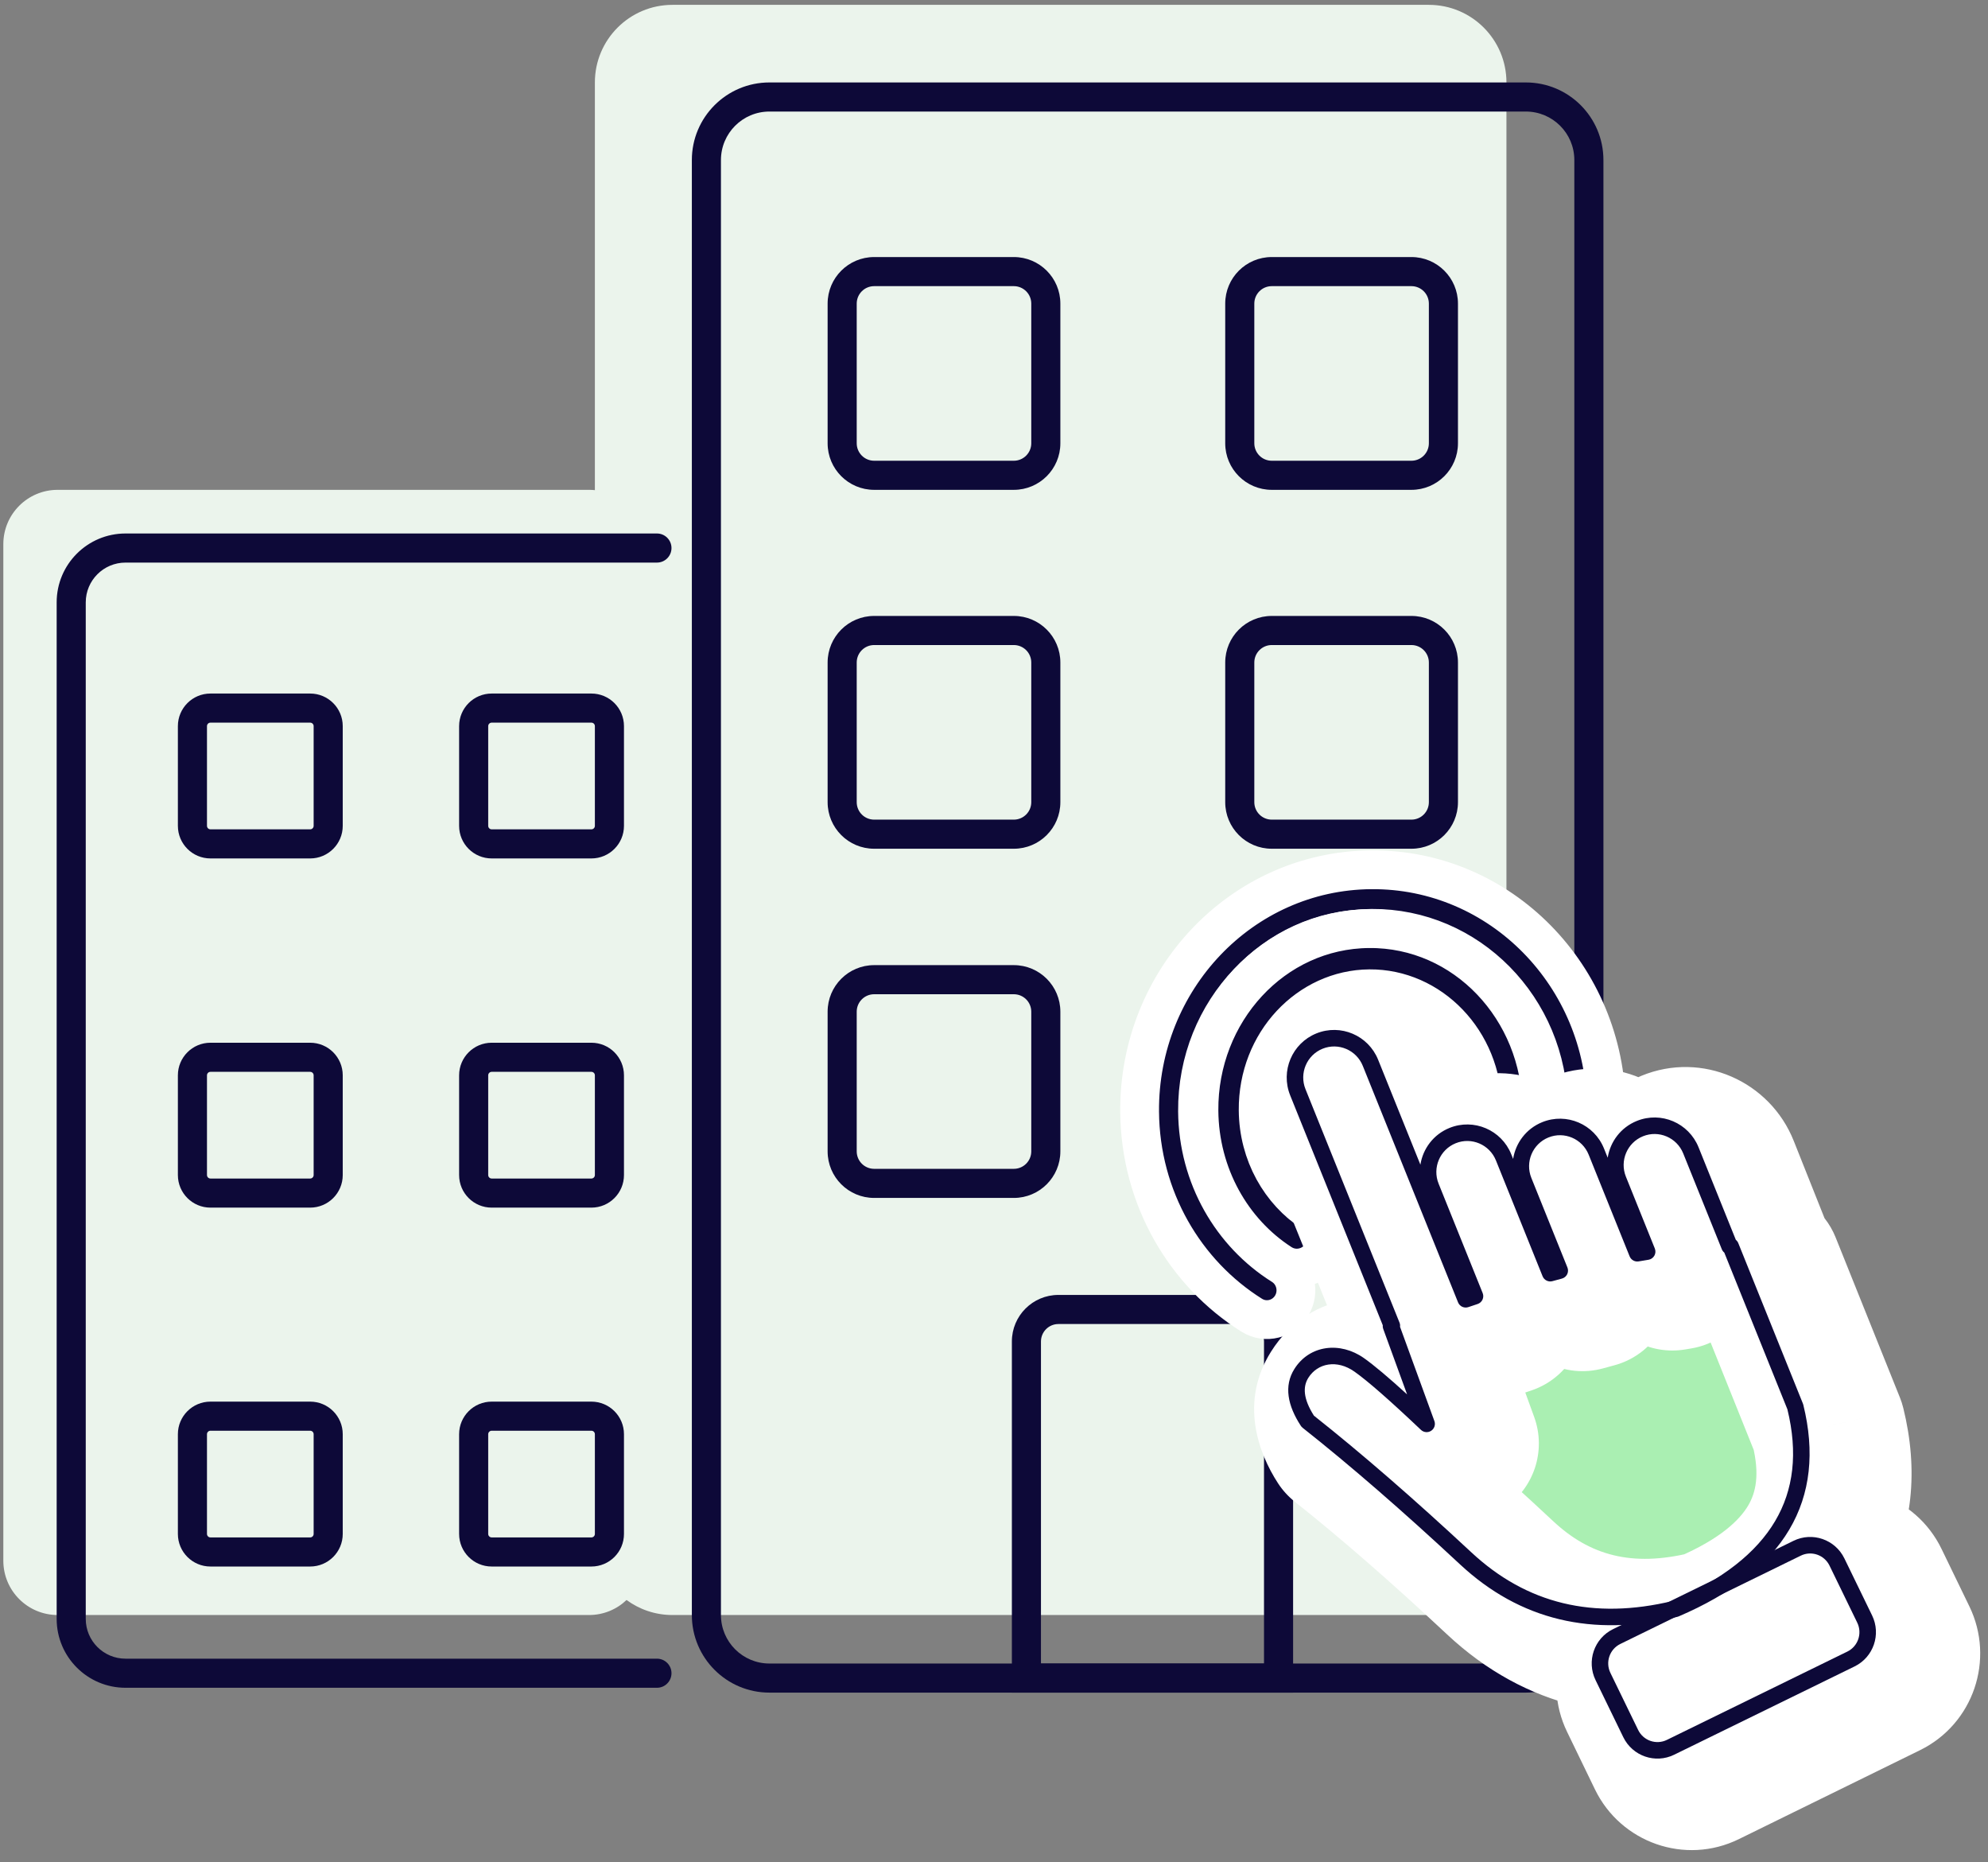 <svg width="205" height="192" viewBox="0 0 205 192" fill="none" xmlns="http://www.w3.org/2000/svg">
<rect x="0" y="0" width="205" height="192" fill="#808080" stroke="none"/>
<path fill-rule="evenodd" clip-rule="evenodd" d="M69.343 0.5C64.925 0.5 61.343 4.082 61.343 8.5V50.532C61.146 50.511 60.946 50.5 60.743 50.5H5.943C2.85 50.5 0.343 53.007 0.343 56.1V160.9C0.343 163.993 2.85 166.5 5.943 166.5H60.743C62.243 166.5 63.605 165.91 64.61 164.95C65.936 165.925 67.572 166.5 69.343 166.5H147.343C151.762 166.5 155.343 162.918 155.343 158.5V8.5C155.343 4.082 151.762 0.5 147.343 0.5H69.343Z" fill="#EBF4EC"/>
<path fill-rule="evenodd" clip-rule="evenodd" d="M12.943 58C10.679 58 8.843 59.836 8.843 62.1V166.9C8.843 169.164 10.679 171 12.943 171H67.743C68.572 171 69.243 171.672 69.243 172.5C69.243 173.328 68.572 174 67.743 174H12.943C9.022 174 5.843 170.821 5.843 166.9V62.1C5.843 58.179 9.022 55 12.943 55H67.743C68.572 55 69.243 55.672 69.243 56.5C69.243 57.328 68.572 58 67.743 58H12.943Z" fill="#0D0938"/>
<path fill-rule="evenodd" clip-rule="evenodd" d="M31.983 74.5H21.703C21.504 74.5 21.343 74.661 21.343 74.86V85.14C21.343 85.339 21.504 85.5 21.703 85.5H31.983C32.182 85.5 32.343 85.339 32.343 85.14V74.86C32.343 74.661 32.182 74.5 31.983 74.5ZM21.703 71.5C19.848 71.5 18.343 73.004 18.343 74.86V85.14C18.343 86.996 19.848 88.5 21.703 88.5H31.983C33.839 88.5 35.343 86.996 35.343 85.14V74.86C35.343 73.004 33.839 71.5 31.983 71.5H21.703Z" fill="#0D0938"/>
<path fill-rule="evenodd" clip-rule="evenodd" d="M31.983 110.5H21.703C21.504 110.5 21.343 110.661 21.343 110.86V121.14C21.343 121.339 21.504 121.5 21.703 121.5H31.983C32.182 121.5 32.343 121.339 32.343 121.14V110.86C32.343 110.661 32.182 110.5 31.983 110.5ZM21.703 107.5C19.848 107.5 18.343 109.004 18.343 110.86V121.14C18.343 122.996 19.848 124.5 21.703 124.5H31.983C33.839 124.5 35.343 122.996 35.343 121.14V110.86C35.343 109.004 33.839 107.5 31.983 107.5H21.703Z" fill="#0D0938"/>
<path fill-rule="evenodd" clip-rule="evenodd" d="M31.983 147.5H21.703C21.504 147.5 21.343 147.661 21.343 147.86V158.14C21.343 158.339 21.504 158.5 21.703 158.5H31.983C32.182 158.5 32.343 158.339 32.343 158.14V147.86C32.343 147.661 32.182 147.5 31.983 147.5ZM21.703 144.5C19.848 144.5 18.343 146.004 18.343 147.86V158.14C18.343 159.996 19.848 161.5 21.703 161.5H31.983C33.839 161.5 35.343 159.996 35.343 158.14V147.86C35.343 146.004 33.839 144.5 31.983 144.5H21.703Z" fill="#0D0938"/>
<path fill-rule="evenodd" clip-rule="evenodd" d="M60.983 74.5H50.703C50.504 74.5 50.343 74.661 50.343 74.86V85.14C50.343 85.339 50.504 85.5 50.703 85.5H60.983C61.182 85.5 61.343 85.339 61.343 85.14V74.86C61.343 74.661 61.182 74.5 60.983 74.5ZM50.703 71.5C48.848 71.5 47.343 73.004 47.343 74.86V85.14C47.343 86.996 48.848 88.5 50.703 88.5H60.983C62.839 88.5 64.343 86.996 64.343 85.14V74.86C64.343 73.004 62.839 71.5 60.983 71.5H50.703Z" fill="#0D0938"/>
<path fill-rule="evenodd" clip-rule="evenodd" d="M60.983 110.5H50.703C50.504 110.5 50.343 110.661 50.343 110.86V121.14C50.343 121.339 50.504 121.5 50.703 121.5H60.983C61.182 121.5 61.343 121.339 61.343 121.14V110.86C61.343 110.661 61.182 110.5 60.983 110.5ZM50.703 107.5C48.848 107.5 47.343 109.004 47.343 110.86V121.14C47.343 122.996 48.848 124.5 50.703 124.5H60.983C62.839 124.5 64.343 122.996 64.343 121.14V110.86C64.343 109.004 62.839 107.5 60.983 107.5H50.703Z" fill="#0D0938"/>
<path fill-rule="evenodd" clip-rule="evenodd" d="M60.983 147.5H50.703C50.504 147.5 50.343 147.661 50.343 147.86V158.14C50.343 158.339 50.504 158.5 50.703 158.5H60.983C61.182 158.5 61.343 158.339 61.343 158.14V147.86C61.343 147.661 61.182 147.5 60.983 147.5ZM50.703 144.5C48.848 144.5 47.343 146.004 47.343 147.86V158.14C47.343 159.996 48.848 161.5 50.703 161.5H60.983C62.839 161.5 64.343 159.996 64.343 158.14V147.86C64.343 146.004 62.839 144.5 60.983 144.5H50.703Z" fill="#0D0938"/>
<path fill-rule="evenodd" clip-rule="evenodd" d="M157.343 11.5H79.343C76.582 11.5 74.343 13.739 74.343 16.5V166.5C74.343 169.261 76.582 171.5 79.343 171.5H157.343C160.105 171.5 162.343 169.261 162.343 166.5V16.5C162.343 13.739 160.105 11.5 157.343 11.5ZM79.343 8.5C74.925 8.5 71.343 12.082 71.343 16.5V166.5C71.343 170.918 74.925 174.5 79.343 174.5H157.343C161.762 174.5 165.343 170.918 165.343 166.5V16.5C165.343 12.082 161.762 8.5 157.343 8.5H79.343Z" fill="#0D0938"/>
<path fill-rule="evenodd" clip-rule="evenodd" d="M104.543 29.5H90.143C89.149 29.5 88.343 30.306 88.343 31.3V45.7C88.343 46.694 89.149 47.5 90.143 47.5H104.543C105.537 47.5 106.343 46.694 106.343 45.7V31.3C106.343 30.306 105.537 29.5 104.543 29.5ZM90.143 26.5C87.492 26.5 85.343 28.649 85.343 31.3V45.7C85.343 48.351 87.492 50.5 90.143 50.5H104.543C107.194 50.5 109.343 48.351 109.343 45.7V31.3C109.343 28.649 107.194 26.5 104.543 26.5H90.143Z" fill="#0D0938"/>
<path fill-rule="evenodd" clip-rule="evenodd" d="M104.543 66.5H90.143C89.149 66.5 88.343 67.306 88.343 68.3V82.7C88.343 83.694 89.149 84.5 90.143 84.5H104.543C105.537 84.5 106.343 83.694 106.343 82.7V68.3C106.343 67.306 105.537 66.5 104.543 66.5ZM90.143 63.5C87.492 63.5 85.343 65.649 85.343 68.3V82.7C85.343 85.351 87.492 87.5 90.143 87.5H104.543C107.194 87.5 109.343 85.351 109.343 82.7V68.3C109.343 65.649 107.194 63.5 104.543 63.5H90.143Z" fill="#0D0938"/>
<path fill-rule="evenodd" clip-rule="evenodd" d="M104.543 102.5H90.143C89.149 102.5 88.343 103.306 88.343 104.3V118.7C88.343 119.694 89.149 120.5 90.143 120.5H104.543C105.537 120.5 106.343 119.694 106.343 118.7V104.3C106.343 103.306 105.537 102.5 104.543 102.5ZM90.143 99.5C87.492 99.5 85.343 101.649 85.343 104.3V118.7C85.343 121.351 87.492 123.5 90.143 123.5H104.543C107.194 123.5 109.343 121.351 109.343 118.7V104.3C109.343 101.649 107.194 99.5 104.543 99.5H90.143Z" fill="#0D0938"/>
<path fill-rule="evenodd" clip-rule="evenodd" d="M145.543 29.5H131.143C130.149 29.5 129.343 30.306 129.343 31.3V45.7C129.343 46.694 130.149 47.5 131.143 47.5H145.543C146.537 47.5 147.343 46.694 147.343 45.7V31.3C147.343 30.306 146.537 29.5 145.543 29.5ZM131.143 26.5C128.492 26.5 126.343 28.649 126.343 31.3V45.7C126.343 48.351 128.492 50.5 131.143 50.5H145.543C148.194 50.5 150.343 48.351 150.343 45.7V31.3C150.343 28.649 148.194 26.5 145.543 26.5H131.143Z" fill="#0D0938"/>
<path fill-rule="evenodd" clip-rule="evenodd" d="M145.543 66.5H131.143C130.149 66.5 129.343 67.306 129.343 68.3V82.7C129.343 83.694 130.149 84.5 131.143 84.5H145.543C146.537 84.5 147.343 83.694 147.343 82.7V68.3C147.343 67.306 146.537 66.5 145.543 66.5ZM131.143 63.5C128.492 63.5 126.343 65.649 126.343 68.3V82.7C126.343 85.351 128.492 87.5 131.143 87.5H145.543C148.194 87.5 150.343 85.351 150.343 82.7V68.3C150.343 65.649 148.194 63.5 145.543 63.5H131.143Z" fill="#0D0938"/>
<path fill-rule="evenodd" clip-rule="evenodd" d="M145.543 102.5H131.143C130.149 102.5 129.343 103.306 129.343 104.3V118.7C129.343 119.694 130.149 120.5 131.143 120.5H145.543C146.537 120.5 147.343 119.694 147.343 118.7V104.3C147.343 103.306 146.537 102.5 145.543 102.5ZM131.143 99.5C128.492 99.5 126.343 101.649 126.343 104.3V118.7C126.343 121.351 128.492 123.5 131.143 123.5H145.543C148.194 123.5 150.343 121.351 150.343 118.7V104.3C150.343 101.649 148.194 99.5 145.543 99.5H131.143Z" fill="#0D0938"/>
<path fill-rule="evenodd" clip-rule="evenodd" d="M128.543 136.5H109.143C108.149 136.5 107.343 137.306 107.343 138.3V171.5H130.343V138.3C130.343 137.306 129.537 136.5 128.543 136.5ZM109.143 133.5C106.492 133.5 104.343 135.649 104.343 138.3V174.5H133.343V138.3C133.343 135.649 131.194 133.5 128.543 133.5H109.143Z" fill="#0D0938"/>
<path d="M141.394 89.668C128.048 89.769 117.413 100.994 117.516 114.617C117.584 123.498 122.191 131.272 129.074 135.591C130.522 136.5 132.381 135.993 133.217 134.563C134.03 133.173 133.626 131.339 132.221 130.458C127.037 127.204 123.539 121.328 123.487 114.571C123.408 104.174 131.501 95.784 141.44 95.709C151.378 95.633 159.598 103.899 159.677 114.296C159.689 115.898 160.971 117.307 162.685 117.294C164.399 117.281 165.66 115.853 165.648 114.251C165.544 100.628 154.739 89.566 141.394 89.668Z" fill="#0D0938" stroke="white" stroke-width="4" stroke-linecap="round"/>
<path d="M135.367 125.016L134.358 126.578L135.367 125.016C132.052 122.875 129.774 118.976 129.74 114.449C129.687 107.458 134.952 101.985 141.218 101.937C147.484 101.889 152.832 107.282 152.885 114.273C152.898 115.902 154.194 117.364 155.962 117.351C157.73 117.337 159.004 115.855 158.991 114.227C158.914 104.071 151.061 95.661 141.171 95.736C131.281 95.811 123.557 104.34 123.634 114.496C123.684 121.134 127.033 126.981 132.091 130.248C133.572 131.205 135.483 130.69 136.347 129.228C137.181 127.816 136.793 125.936 135.367 125.016Z" fill="#0D0938" stroke="white" stroke-width="4" stroke-linecap="round"/>
<mask id="path-19-outside-1_646_878" maskUnits="userSpaceOnUse" x="124.461" y="95.146" width="81.911" height="100.092" fill="black">
<rect fill="white" x="124.461" y="95.146" width="81.911" height="100.092"/>
<path fill-rule="evenodd" clip-rule="evenodd" d="M137.461 114.769L147.145 138.7L147.024 138.745L150.685 148.819C147.479 145.765 145.172 143.739 143.766 142.741C141.657 141.244 139.087 141.614 137.833 143.617C136.998 144.952 137.217 146.597 138.491 148.551C143.388 152.438 148.791 157.144 154.699 162.669C160.607 168.193 167.779 169.925 176.214 167.865C186.708 163.357 190.802 156.425 188.496 147.069L181.86 130.543C181.74 130.535 181.618 130.528 181.496 130.523L177.532 120.57C176.699 118.478 174.359 117.465 172.307 118.306C170.254 119.148 169.265 121.525 170.098 123.617L173.088 131.125C172.879 131.159 172.667 131.194 172.454 131.23L168.197 120.71C167.354 118.628 164.98 117.623 162.894 118.464C160.807 119.306 159.799 121.676 160.641 123.758L164.393 133.029C163.994 133.135 163.591 133.245 163.184 133.358L158.258 121.185C157.415 119.103 155.041 118.098 152.955 118.939C150.868 119.781 149.86 122.151 150.702 124.233L155.369 135.764C155.187 135.825 155.004 135.886 154.821 135.948L145.016 111.721C144.174 109.639 141.8 108.634 139.713 109.475C137.627 110.317 136.618 112.687 137.461 114.769ZM195.883 169.102L193.01 163.174C192.263 161.633 190.419 160.992 188.891 161.742L170.212 170.912C168.683 171.662 168.05 173.519 168.796 175.06L171.669 180.988C172.416 182.529 174.26 183.17 175.788 182.42L194.467 173.25C195.996 172.5 196.629 170.643 195.883 169.102Z"/>
</mask>
<path fill-rule="evenodd" clip-rule="evenodd" d="M137.461 114.769L147.145 138.7L147.024 138.745L150.685 148.819C147.479 145.765 145.172 143.739 143.766 142.741C141.657 141.244 139.087 141.614 137.833 143.617C136.998 144.952 137.217 146.597 138.491 148.551C143.388 152.438 148.791 157.144 154.699 162.669C160.607 168.193 167.779 169.925 176.214 167.865C186.708 163.357 190.802 156.425 188.496 147.069L181.86 130.543C181.74 130.535 181.618 130.528 181.496 130.523L177.532 120.57C176.699 118.478 174.359 117.465 172.307 118.306C170.254 119.148 169.265 121.525 170.098 123.617L173.088 131.125C172.879 131.159 172.667 131.194 172.454 131.23L168.197 120.71C167.354 118.628 164.98 117.623 162.894 118.464C160.807 119.306 159.799 121.676 160.641 123.758L164.393 133.029C163.994 133.135 163.591 133.245 163.184 133.358L158.258 121.185C157.415 119.103 155.041 118.098 152.955 118.939C150.868 119.781 149.86 122.151 150.702 124.233L155.369 135.764C155.187 135.825 155.004 135.886 154.821 135.948L145.016 111.721C144.174 109.639 141.8 108.634 139.713 109.475C137.627 110.317 136.618 112.687 137.461 114.769ZM195.883 169.102L193.01 163.174C192.263 161.633 190.419 160.992 188.891 161.742L170.212 170.912C168.683 171.662 168.05 173.519 168.796 175.06L171.669 180.988C172.416 182.529 174.26 183.17 175.788 182.42L194.467 173.25C195.996 172.5 196.629 170.643 195.883 169.102Z" fill="#AAEFB2"/>
<path d="M147.145 138.7L149.971 146.184C151.986 145.423 153.61 143.881 154.474 141.908C155.338 139.934 155.369 137.696 154.561 135.699L147.145 138.7ZM137.461 114.769L130.045 117.77L137.461 114.769ZM147.024 138.745L144.198 131.261C140.1 132.808 138.009 137.362 139.505 141.478L147.024 138.745ZM150.685 148.819L145.168 154.612C147.857 157.173 151.955 157.547 155.064 155.514C158.172 153.481 159.472 149.577 158.204 146.086L150.685 148.819ZM143.766 142.741L139.136 149.265L139.136 149.265L143.766 142.741ZM137.833 143.617L131.052 139.372L131.052 139.372L137.833 143.617ZM138.491 148.551L131.79 152.92C132.26 153.641 132.843 154.281 133.517 154.816L138.491 148.551ZM154.699 162.669L149.235 168.512L149.235 168.512L154.699 162.669ZM176.214 167.865L178.112 175.637C178.543 175.531 178.964 175.391 179.372 175.216L176.214 167.865ZM188.496 147.069L196.264 145.155C196.174 144.792 196.059 144.435 195.92 144.088L188.496 147.069ZM181.86 130.543L189.284 127.562C188.134 124.697 185.438 122.75 182.357 122.558L181.86 130.543ZM181.496 130.523L174.064 133.483C175.225 136.397 177.981 138.364 181.115 138.514L181.496 130.523ZM177.532 120.57L170.1 123.53L177.532 120.57ZM172.307 118.306L169.273 110.904L169.273 110.904L172.307 118.306ZM170.098 123.617L177.53 120.657L170.098 123.617ZM173.088 131.125L174.36 139.023C176.757 138.638 178.848 137.184 180.047 135.073C181.245 132.961 181.419 130.42 180.521 128.165L173.088 131.125ZM172.454 131.23L165.038 134.231C166.449 137.717 170.096 139.75 173.803 139.116L172.454 131.23ZM168.197 120.71L160.781 123.711L160.781 123.711L168.197 120.71ZM162.894 118.464L159.901 111.045L159.901 111.045L162.894 118.464ZM160.641 123.758L168.057 120.757L168.057 120.757L160.641 123.758ZM164.393 133.029L166.457 140.758C168.673 140.166 170.528 138.652 171.552 136.599C172.576 134.547 172.669 132.154 171.809 130.028L164.393 133.029ZM163.184 133.358L155.768 136.359C157.294 140.13 161.407 142.155 165.326 141.066L163.184 133.358ZM158.258 121.185L150.842 124.186L150.842 124.186L158.258 121.185ZM152.955 118.939L149.962 111.52L149.962 111.52L152.955 118.939ZM150.702 124.233L158.118 121.232L158.118 121.232L150.702 124.233ZM155.369 135.764L157.906 143.351C160 142.651 161.711 141.117 162.635 139.112C163.558 137.107 163.613 134.809 162.785 132.763L155.369 135.764ZM154.821 135.948L147.405 138.949C148.994 142.876 153.368 144.883 157.381 143.528L154.821 135.948ZM145.016 111.721L137.601 114.722L137.601 114.722L145.016 111.721ZM139.713 109.475L142.706 116.894L142.706 116.894L139.713 109.475ZM193.01 163.174L200.209 159.685L193.01 163.174ZM195.883 169.102L188.684 172.591L188.684 172.591L195.883 169.102ZM188.891 161.742L185.365 154.561L185.365 154.561L188.891 161.742ZM170.212 170.912L166.686 163.73L166.686 163.73L170.212 170.912ZM168.796 175.06L175.995 171.571L175.995 171.571L168.796 175.06ZM171.669 180.988L164.47 184.477L164.47 184.477L171.669 180.988ZM175.788 182.42L179.314 189.601L179.314 189.601L175.788 182.42ZM194.467 173.25L190.942 166.069L190.942 166.069L194.467 173.25ZM154.561 135.699L144.877 111.768L130.045 117.77L139.729 141.701L154.561 135.699ZM149.849 146.23L149.971 146.184L144.319 131.215L144.198 131.261L149.849 146.23ZM158.204 146.086L154.542 136.013L139.505 141.478L143.166 151.552L158.204 146.086ZM139.136 149.265C140.014 149.888 141.94 151.538 145.168 154.612L156.202 143.026C153.017 139.992 150.331 137.59 148.396 136.217L139.136 149.265ZM144.615 147.862C143.986 148.865 142.878 149.601 141.639 149.782C140.465 149.954 139.588 149.586 139.136 149.265L148.396 136.217C143.207 132.534 135.163 132.806 131.052 139.372L144.615 147.862ZM145.192 144.181C144.959 143.824 145.202 144.056 145.301 144.795C145.354 145.195 145.359 145.713 145.238 146.298C145.116 146.888 144.891 147.419 144.615 147.862L131.052 139.372C127.817 144.541 129.745 149.784 131.79 152.92L145.192 144.181ZM160.163 156.825C154.14 151.193 148.571 146.338 143.465 142.285L133.517 154.816C138.205 158.537 143.441 163.095 149.235 168.512L160.163 156.825ZM174.316 160.094C168.273 161.569 163.933 160.35 160.163 156.825L149.235 168.512C157.282 176.036 167.285 178.281 178.112 175.637L174.316 160.094ZM180.729 148.984C181.486 152.057 181.045 153.9 180.267 155.217C179.378 156.722 177.376 158.659 173.057 160.515L179.372 175.216C185.547 172.563 190.839 168.78 194.044 163.353C197.36 157.738 197.812 151.438 196.264 145.155L180.729 148.984ZM174.436 133.524L181.072 150.05L195.92 144.088L189.284 127.562L174.436 133.524ZM181.115 138.514C181.199 138.518 181.282 138.522 181.364 138.527L182.357 122.558C182.197 122.548 182.037 122.539 181.877 122.532L181.115 138.514ZM170.1 123.53L174.064 133.483L188.928 127.562L184.964 117.61L170.1 123.53ZM175.34 125.709C173.172 126.597 170.871 125.467 170.1 123.53L184.964 117.61C182.526 111.49 175.546 108.332 169.273 110.904L175.34 125.709ZM177.53 120.657C178.28 122.539 177.448 124.845 175.34 125.709L169.273 110.904C163.059 113.45 160.25 120.512 162.666 126.577L177.53 120.657ZM180.521 128.165L177.53 120.657L162.666 126.577L165.656 134.085L180.521 128.165ZM173.803 139.116C173.991 139.084 174.176 139.053 174.36 139.023L171.817 123.227C171.581 123.265 171.344 123.304 171.106 123.345L173.803 139.116ZM160.781 123.711L165.038 134.231L179.87 128.229L175.613 117.709L160.781 123.711ZM165.886 125.883C163.89 126.689 161.599 125.733 160.781 123.711L175.613 117.709C173.109 111.523 166.07 108.557 159.901 111.045L165.886 125.883ZM168.057 120.757C168.878 122.785 167.889 125.076 165.886 125.883L159.901 111.045C153.725 113.536 150.72 120.566 153.226 126.759L168.057 120.757ZM171.809 130.028L168.057 120.757L153.226 126.759L156.977 136.03L171.809 130.028ZM165.326 141.066C165.708 140.96 166.085 140.857 166.457 140.758L162.329 125.3C161.904 125.413 161.475 125.53 161.042 125.65L165.326 141.066ZM150.842 124.186L155.768 136.359L170.6 130.357L165.674 118.184L150.842 124.186ZM155.947 126.358C153.951 127.164 151.66 126.208 150.842 124.186L165.674 118.184C163.17 111.998 156.131 109.032 149.962 111.52L155.947 126.358ZM158.118 121.232C158.939 123.26 157.95 125.55 155.947 126.358L149.962 111.52C143.786 114.011 140.781 121.041 143.287 127.234L158.118 121.232ZM162.785 132.763L158.118 121.232L143.287 127.234L147.953 138.765L162.785 132.763ZM157.381 143.528C157.557 143.468 157.732 143.409 157.906 143.351L152.831 128.177C152.642 128.241 152.452 128.305 152.261 128.369L157.381 143.528ZM137.601 114.722L147.405 138.949L162.237 132.947L152.432 108.72L137.601 114.722ZM142.706 116.894C140.71 117.7 138.419 116.744 137.601 114.722L152.432 108.72C149.929 102.534 142.889 99.567 136.72 102.056L142.706 116.894ZM144.877 111.768C145.698 113.796 144.708 116.086 142.706 116.894L136.72 102.056C130.545 104.547 127.539 111.577 130.045 117.77L144.877 111.768ZM185.811 166.662L188.684 172.591L203.082 165.613L200.209 159.685L185.811 166.662ZM192.416 168.924C189.925 170.146 186.979 169.073 185.811 166.662L200.209 159.685C197.547 154.192 190.913 151.838 185.365 154.561L192.416 168.924ZM173.737 178.093L192.416 168.924L185.365 154.561L166.686 163.73L173.737 178.093ZM175.995 171.571C177.15 173.954 176.198 176.885 173.737 178.093L166.686 163.73C161.168 166.439 158.949 173.084 161.597 178.549L175.995 171.571ZM178.868 177.499L175.995 171.571L161.597 178.549L164.47 184.477L178.868 177.499ZM172.263 175.238C174.754 174.016 177.7 175.088 178.868 177.499L164.47 184.477C167.132 189.969 173.767 192.324 179.314 189.601L172.263 175.238ZM190.942 166.069L172.263 175.238L179.314 189.601L197.993 180.432L190.942 166.069ZM188.684 172.591C187.529 170.208 188.481 167.277 190.942 166.069L197.993 180.432C203.511 177.723 205.73 171.078 203.082 165.613L188.684 172.591Z" fill="white" mask="url(#path-19-outside-1_646_878)"/>
<path fill-rule="evenodd" clip-rule="evenodd" d="M140.531 109.889C139.87 108.247 138.011 107.458 136.382 108.118C134.751 108.779 133.959 110.645 134.621 112.288L144.316 136.355C144.372 136.493 144.39 136.642 144.37 136.787L147.913 146.502C148.048 146.874 147.91 147.289 147.58 147.506C147.249 147.723 146.813 147.684 146.527 147.412C143.302 144.353 141.025 142.365 139.668 141.406C137.875 140.139 135.872 140.521 134.915 142.043C134.344 142.952 134.367 144.181 135.492 145.949C140.407 149.841 145.818 154.538 151.724 160.038C157.418 165.341 164.304 167.025 172.502 165.047C177.643 162.835 181.115 160.077 183.042 156.827C184.957 153.599 185.411 149.778 184.314 145.291L177.807 129.137C177.696 129.048 177.607 128.93 177.552 128.793L173.572 118.913C172.911 117.272 171.052 116.482 169.423 117.142C167.792 117.803 167 119.669 167.662 121.312L170.644 128.716C170.741 128.957 170.723 129.228 170.595 129.454C170.467 129.68 170.243 129.835 169.987 129.875C169.655 129.927 169.319 129.983 168.979 130.042C168.583 130.11 168.194 129.893 168.044 129.521L163.821 119.038C163.159 117.397 161.301 116.607 159.671 117.267C158.04 117.928 157.249 119.794 157.911 121.437L161.632 130.675C161.723 130.901 161.713 131.155 161.603 131.374C161.494 131.592 161.297 131.753 161.061 131.816C160.739 131.902 160.414 131.99 160.086 132.08C159.669 132.195 159.232 131.979 159.07 131.577L154.259 119.633C153.597 117.991 151.738 117.202 150.109 117.862C148.478 118.523 147.686 120.389 148.348 122.032L152.891 133.31C152.979 133.528 152.973 133.773 152.874 133.986C152.775 134.199 152.593 134.362 152.37 134.436C152.053 134.541 151.735 134.648 151.414 134.756C150.986 134.9 150.52 134.686 150.352 134.267L140.531 109.889ZM142.588 136.623L133.041 112.924C132.03 110.415 133.236 107.555 135.742 106.54C138.249 105.524 141.1 106.742 142.111 109.253L146.47 120.073C146.728 118.427 147.815 116.954 149.469 116.284C151.976 115.268 154.827 116.486 155.838 118.997L156.032 119.478C156.29 117.832 157.378 116.359 159.031 115.689C161.538 114.673 164.389 115.891 165.401 118.402L165.784 119.353C166.042 117.707 167.129 116.234 168.783 115.564C171.29 114.548 174.141 115.766 175.152 118.277L178.996 127.819C179.107 127.908 179.196 128.026 179.251 128.163L185.917 144.711C185.932 144.748 185.944 144.786 185.954 144.824C187.153 149.68 186.702 153.996 184.507 157.696C182.324 161.376 178.481 164.339 173.107 166.64C173.064 166.659 173.019 166.674 172.973 166.685C164.239 168.813 156.729 167.027 150.563 161.285C144.637 155.766 139.225 151.071 134.325 147.198C134.253 147.141 134.191 147.073 134.141 146.996C132.778 144.914 132.375 142.883 133.473 141.136C135.039 138.646 138.204 138.286 140.651 140.015C141.691 140.75 143.176 142.001 145.097 143.752L142.635 137C142.59 136.875 142.575 136.746 142.588 136.623Z" fill="#0D0938"/>
<path fill-rule="evenodd" clip-rule="evenodd" d="M188.657 161.406C188.119 160.299 186.791 159.843 185.694 160.38L167.083 169.485C165.984 170.023 165.524 171.357 166.063 172.465L168.923 178.347C169.461 179.454 170.788 179.911 171.886 179.374L190.497 170.268C191.596 169.73 192.056 168.397 191.517 167.288L188.657 161.406ZM184.945 158.85C186.893 157.897 189.24 158.711 190.189 160.662L193.049 166.544C193.996 168.493 193.192 170.846 191.246 171.798L172.634 180.904C170.687 181.857 168.34 181.043 167.391 179.092L164.531 173.21C163.584 171.261 164.388 168.908 166.334 167.956L184.945 158.85Z" fill="#0D0938"/>
</svg>
